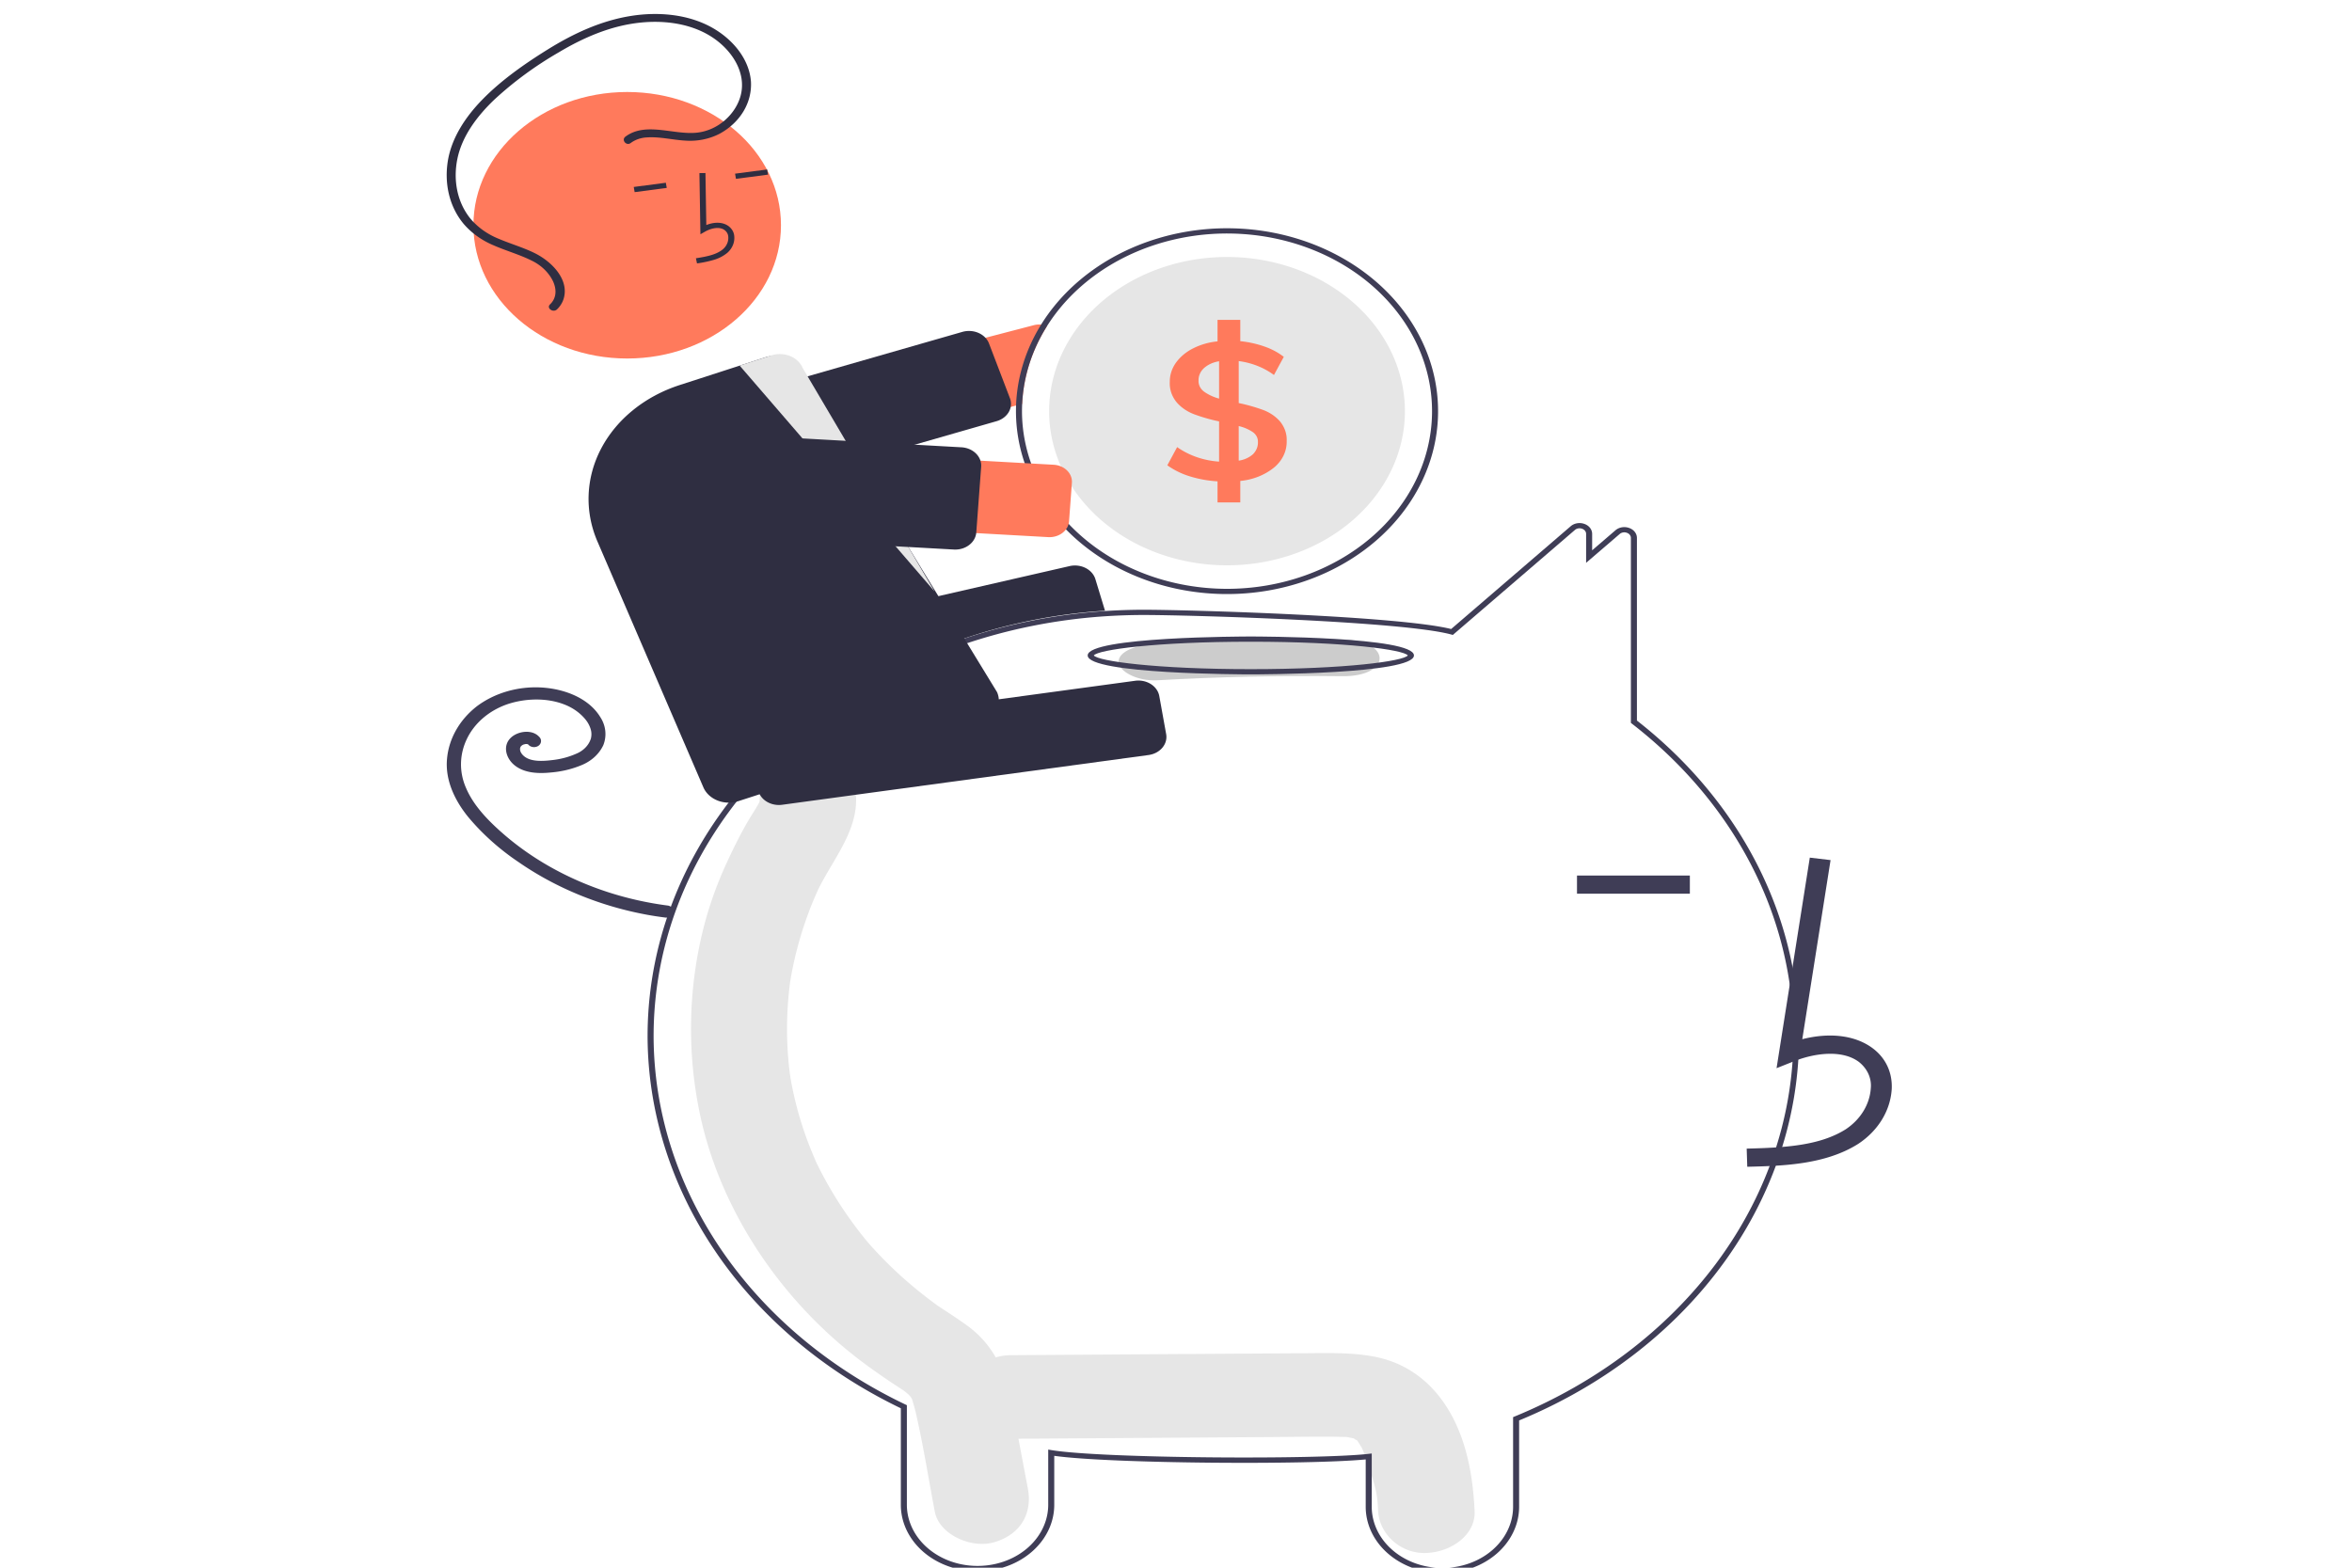 <?xml version="1.0" encoding="UTF-8" standalone="no"?>
<svg
   xmlns:dc="http://purl.org/dc/elements/1.1/"
   xmlns:cc="http://creativecommons.org/ns#"
   xmlns:rdf="http://www.w3.org/1999/02/22-rdf-syntax-ns#"
   xmlns:svg="http://www.w3.org/2000/svg"
   xmlns="http://www.w3.org/2000/svg"
   xmlns:sodipodi="http://sodipodi.sourceforge.net/DTD/sodipodi-0.dtd"
   xmlns:inkscape="http://www.inkscape.org/namespaces/inkscape"
   id="b5c524f0-66c4-4225-a3aa-c25cef687e0c"
   data-name="Layer 1"
   width="900"
   height="600"
   viewBox="0 0 900 600"
   version="1.1"
   sodipodi:docname="orcamentos.svg"
   inkscape:version="0.92.3 (2405546, 2018-03-11)">
  <defs
     id="defs55" />
  <sodipodi:namedview
     pagecolor="#ffffff"
     bordercolor="#666666"
     borderopacity="1"
     objecttolerance="10"
     gridtolerance="10"
     guidetolerance="10"
     inkscape:pageopacity="0"
     inkscape:pageshadow="2"
     inkscape:window-width="1920"
     inkscape:window-height="1015"
     id="namedview53"
     showgrid="false"
     inkscape:zoom="0.39519393"
     inkscape:cx="370.33768"
     inkscape:cy="298.58759"
     inkscape:window-x="0"
     inkscape:window-y="28"
     inkscape:window-maximized="1"
     inkscape:current-layer="b5c524f0-66c4-4225-a3aa-c25cef687e0c" />
  <path
     d="m 550.078,533.662 c -5.909,-7.172 -13.908,-12.419 -23.964,-14.383 -8.769,-1.713 -17.786,-1.421 -26.7,-1.361 l -112.711,0.753 c -9.653,0.065 -18.908,7.313 -18.46,16 0.445,8.614 8.113,16.069 18.46,16 q 49.525,-0.331 99.05,-0.662 c 7.784,-0.052 15.572,-0.174 23.356,-0.152 1.748,0.005 3.489,0.085 5.235,0.102 0.423,0.004 0.728,9.1e-4 0.944,-0.007 0.054,0.014 0.1,0.027 0.17,0.044 0.911,0.217 1.846,0.366 2.762,0.572 -0.321,0.008 0.594,0.503 1.054,0.671 0.063,0.108 0.198,0.299 0.423,0.595 0.314,0.51 1.243,2.059 1.281,2.01 a 82.794,71.762 0 0 1 3.446,9.393 c 2.145,7.047 2.617,8.52 2.925,15.132 0.39,8.352 8.211,16.398 18.46,16 9.667,-0.375 18.878,-7.042 18.46,-16 -0.705,-15.094 -3.762,-32.05 -14.191,-44.708 z"
     id="path2"
     inkscape:connector-curvature="0"
     style="fill:#e6e6e6;stroke-width:1.074" />
  <path
     d="m 393.328,569.768 c -2.117,-11.12 -4.194,-22.246 -6.352,-33.36 -2.19,-11.274 -6.662,-21.598 -16.784,-28.997 -2.705,-1.977 -5.509,-3.823 -8.325,-5.663 -0.99,-0.647 -1.979,-1.295 -2.958,-1.956 -0.059,-0.04 -0.096,-0.064 -0.147,-0.099 -0.108,-0.08 -0.237,-0.176 -0.41,-0.303 -4.219,-3.095 -8.295,-6.327 -12.178,-9.763 q -5.172,-4.577 -9.893,-9.545 -1.18,-1.241 -2.329,-2.504 c -0.132,-0.145 -0.842,-0.94 -1.309,-1.459 -0.435,-0.519 -1.23,-1.457 -1.363,-1.621 q -1.343,-1.646 -2.638,-3.322 A 180.128,156.126 0 0 1 313.428,447.062 q -0.631,-1.251 -1.233,-2.517 c -0.108,-0.258 -0.247,-0.588 -0.431,-1.029 -0.855,-2.038 -1.709,-4.074 -2.491,-6.137 q -2.492,-6.571 -4.285,-13.336 -0.886,-3.34 -1.596,-6.715 -0.366,-1.735 -0.684,-3.478 c -0.035,-0.193 -0.242,-1.446 -0.364,-2.154 -0.09,-0.712 -0.258,-1.972 -0.281,-2.166 q -0.203,-1.756 -0.36,-3.516 -0.354,-3.96 -0.479,-7.933 -0.213,-7.061 0.292,-14.122 c 0.192,-2.645 0.464,-5.282 0.8,-7.915 0.02,-0.162 0.036,-0.29 0.051,-0.406 0.02,-0.118 0.044,-0.251 0.072,-0.417 0.248,-1.455 0.51,-2.908 0.802,-4.356 a 183.783,159.294 0 0 1 4.314,-16.313 q 1.255,-3.809 2.726,-7.555 0.656,-1.663 1.353,-3.314 c -0.031,0.071 1.364,-3.016 1.382,-3.119 5.532,-11.329 14.581,-21.657 14.593,-34.526 0.007,-8.713 -8.496,-17.06 -18.46,-16.657 a 19.181,16.625 0 0 0 -18.46,16.657 c 0,0.196 -9.6e-4,0.363 -9.6e-4,0.525 -0.093,0.271 -0.171,0.498 -0.241,0.698 -1.079,2.032 -2.4,3.963 -3.585,5.944 -3.243,5.423 -6.01,11.025 -8.64,16.708 a 184.396,159.825 0 0 0 -9.841,28.628 210.093,182.098 0 0 0 -1.117,65.04 c 7.157,37.813 30.76,74.009 63.574,98.339 2.848,2.111 5.765,4.152 8.709,6.151 1.218,0.827 2.447,1.639 3.682,2.446 0.584,0.381 3.002,2.034 1.938,1.233 2.287,1.692 3.25,2.543 3.838,3.789 0.085,0.288 0.201,0.678 0.358,1.211 0.414,1.405 0.807,2.808 1.134,4.233 2.856,12.451 4.841,25.112 7.227,37.644 1.64,8.611 13.87,14.215 22.708,11.634 10.287,-3.004 14.65,-11.264 12.893,-20.491 z"
     id="path4"
     inkscape:connector-curvature="0"
     style="fill:#e6e6e6;stroke-width:1.074" />
  <path
     d="m 551.945,602.063 a 29.275,25.374 0 0 1 -29.351,-25.25 v -18.251 c -22.047,2.139 -97.541,1.644 -119.181,-1.37 v 18.892 a 29.352,25.441 0 0 1 -58.703,0 v -37.092 A 188.413,163.307 0 0 1 247.797,396.603 c 0,-49.83 26.055,-96.314 71.484,-127.534 a 189.299,164.075 0 0 1 103.055,-35.173 c 5.108,-0.347 10.246,-0.523 15.274,-0.523 17.712,0 97.628,2.372 117.679,7.372 l 45.72,-39.322 a 4.8,4.16 0 0 1 5.249,-0.907 4.731,4.1 0 0 1 2.982,3.847 v 6.252 l 8.903,-7.642 a 4.789,4.151 0 0 1 5.245,-0.908 4.733,4.102 0 0 1 2.985,3.848 v 69.865 a 187.781,162.759 0 0 1 -45.077,267.866 v 33.169 a 29.275,25.374 0 0 1 -29.351,25.25 z m -27.044,-45.77 v 20.52 a 27.044,23.441 0 0 0 54.087,0 v -34.433 l 0.659,-0.271 a 187.432,162.456 0 0 0 76.759,-58.182 184.973,160.325 0 0 0 -31.958,-206.96 l -0.383,-0.298 v -70.757 a 2.426,2.103 0 0 0 -1.548,-1.996 2.48,2.149 0 0 0 -2.747,0.473 l -12.838,11.021 v -11.048 a 2.426,2.103 0 0 0 -1.548,-1.996 2.486,2.154 0 0 0 -2.752,0.477 l -46.699,40.164 -0.664,-0.18 c -18.64,-5.057 -99.813,-7.454 -117.66,-7.454 -4.968,0 -10.046,0.174 -15.093,0.517 a 186.992,162.075 0 0 0 -101.802,34.746 c -44.874,30.838 -70.611,76.751 -70.611,125.967 A 186.115,161.315 0 0 0 346.423,537.528 l 0.595,0.286 v 38.27 a 27.045,23.441 0 0 0 54.088,0 v -21.286 l 1.367,0.223 c 19.447,3.171 101.335,3.671 121.125,1.421 z"
     id="path6"
     inkscape:connector-curvature="0"
     style="fill:#3f3d56;stroke-width:1.074" />
  <path
     d="m 395.533,124.473 -127.765,33.28 a 16.017,13.882 0 0 0 9.219,26.59 l 111.808,-29.13 2.342,-0.61 a 77.896,67.517 0 0 1 9.564,-29.86 7.113,6.165 0 0 0 -2.307,-0.52 7.346,6.367 0 0 0 -2.861,0.25 z"
     id="path8"
     inkscape:connector-curvature="0"
     style="fill:#ff7a5c;stroke-width:1.074" />
  <path
     d="m 274.777,191.438 a 8.091,7.013 0 0 1 -7.658,-4.801 l -7.989,-20.896 a 8.076,6.999 0 0 1 5.126,-8.847 L 368.243,127.024 a 8.076,7 0 0 1 10.207,4.442 l 7.989,20.896 a 8.048,6.976 0 0 1 -4.838,8.759 q -0.144,0.047 -0.291,0.088 l -103.985,29.869 a 8.08,7.003 0 0 1 -2.548,0.359 z"
     id="path10"
     inkscape:connector-curvature="0"
     style="fill:#2f2e41;stroke-width:1.074" />
  <path
     d="m 469.522,87.363 a 80.798,70.031 0 0 0 -80.727,67.85 c -0.023,0.71 -0.034,1.43 -0.034,2.15 A 80.762,70 0 1 0 469.522,87.363 Z m 0,138 a 78.536,68.071 0 0 1 -78.454,-68 q 0,-1.395 0.069,-2.76 a 78.452,67.998 0 1 1 78.385,70.76 z"
     id="path12"
     inkscape:connector-curvature="0"
     style="fill:#3f3d56;stroke-width:1.074" />
  <path
     d="m 537.592,157.363 a 68.07,59 0 0 1 -136.141,0 c 0,-1.87 0.104,-3.71 0.3,-5.53 a 68.07,59 0 0 1 135.841,5.53 z"
     id="path14"
     inkscape:connector-curvature="0"
     style="fill:#e6e6e6;stroke-width:1.074" />
  <path
     d="m 489.793,161.283 a 16.207,14.048 0 0 0 -6.311,-4.33 61.308,53.139 0 0 0 -9.484,-2.7 v -16.06 a 26.993,23.396 0 0 1 13.487,5.33 l 3.761,-6.95 a 24.875,21.561 0 0 0 -7.338,-3.93 36.065,31.259 0 0 0 -9.31,-2.07 v -8.14 h -8.71 v 8.22 a 23.851,20.672 0 0 0 -9.518,2.77 18.92,16.399 0 0 0 -6.45,5.48 15.888,13.771 0 0 0 -2.296,7.29 14.379,12.463 0 0 0 2.642,7.8 16.741,14.51 0 0 0 6.576,4.52 60.793,52.692 0 0 0 9.646,2.77 v 15.39 a 28.83,24.988 0 0 1 -16.049,-5.55 l -3.761,6.96 a 28.359,24.58 0 0 0 8.584,4.22 39.413,34.161 0 0 0 10.626,1.92 v 8.07 h 8.71 v -8.22 a 22.542,19.538 0 0 0 12.933,-5.14 15.679,13.59 0 0 0 4.823,-10.1 13.908,12.055 0 0 0 -2.562,-7.55 z m -23.305,-8.73 a 16.728,14.499 0 0 1 -5.804,-2.7 6.138,5.32 0 0 1 -2.053,-4.18 7.76,6.726 0 0 1 2.1,-4.81 10.617,9.202 0 0 1 5.757,-2.59 z m 12.98,21.28 a 9.873,8.557 0 0 1 -5.469,2.47 v -13.24 a 15.275,13.24 0 0 1 5.469,2.37 5.374,4.658 0 0 1 1.88,3.7 7.85,6.804 0 0 1 -1.88,4.7 z"
     id="path16"
     inkscape:connector-curvature="0"
     style="fill:#ff7a5c;stroke-width:1.074" />
  <path
     d="m 278.485,276.127 a 8.103,7.023 0 0 1 -7.817,-5.216 l -4.35,-14.27 a 8.081,7.004 0 0 1 5.74,-8.551 l 137.226,-31.43 a 8.094,7.015 0 0 1 9.866,4.985 l 3.685,12.09 -0.69,0.046 a 184.785,160.163 0 0 0 -97.038,31.871 l -0.2,0.084 -44.373,10.16 a 8.033,6.963 0 0 1 -2.049,0.23 z"
     id="path18"
     inkscape:connector-curvature="0"
     style="fill:#2f2e41;stroke-width:1.074" />
  <path
     d="m 255.758,346.613 a 113.191,98.108 0 0 1 -45.137,-14.792 110.213,95.527 0 0 1 -18.66,-13.228 c -5.57,-4.924 -10.899,-10.521 -13.658,-17.079 a 29.188,25.299 0 0 1 0.382,-18.769 28.074,24.334 0 0 1 15.193,-13.126 c 6.91,-2.389 15.26,-2.644 21.985,-0.028 a 19.716,17.089 0 0 1 8.035,5.606 13.193,11.435 0 0 1 2.089,3.758 8.853,7.674 0 0 1 0.104,3.759 10.402,9.016 0 0 1 -5.508,5.723 27.768,24.068 0 0 1 -9.405,2.486 c -3.3,0.39 -8.04,0.745 -10.693,-1.551 a 5.387,4.669 0 0 1 -1.261,-1.611 3.593,3.114 0 0 1 -0.199,-1.458 c -0.039,0.217 0.16,-0.472 0.149,-0.445 -0.042,0.102 -0.224,0.35 0.035,-0.031 a 3.919,3.397 0 0 1 0.269,-0.363 c -0.088,0.098 -0.28,0.262 0.063,-0.019 a 2.263,1.962 0 0 1 1.055,-0.564 c 0.16,-0.04 0.322,-0.072 0.482,-0.11 0.407,-0.096 -0.406,0.005 0.01,-0.006 0.161,-0.004 0.323,-10e-4 0.483,-0.007 0.408,-0.016 -0.403,-0.097 -0.011,-0.011 0.152,0.033 0.303,0.066 0.452,0.106 0.325,0.089 -0.23,-0.207 -0.01,0.015 0.258,0.259 -0.271,-0.252 0.022,-10e-4 a 5.335,4.624 0 0 1 0.413,0.394 2.722,2.359 0 0 0 3.825,0 2.768,2.399 0 0 0 0,-3.315 c -2.667,-2.865 -7.934,-2.157 -10.632,0.264 -3.44,3.088 -2.078,7.983 1.269,10.678 3.789,3.051 9.154,3.263 14.028,2.751 a 34.401,29.817 0 0 0 11.848,-2.902 16.612,14.398 0 0 0 8.104,-7.588 15.199,13.174 0 0 0 -1.219,-10.769 c -4.303,-7.011 -13.212,-10.606 -22.018,-11.228 a 34.395,29.812 0 0 0 -25.173,7.163 34.79,30.154 0 0 0 -11.408,20.075 c -0.769,7.996 2.811,15.761 8.029,22.214 a 97.638,84.627 0 0 0 19.359,17.353 118.227,102.473 0 0 0 49.394,20.191 q 3.222,0.577 6.478,0.988 a 2.794,2.421 0 0 0 3.327,-1.637 2.724,2.361 0 0 0 -1.889,-2.883 z"
     id="path20"
     inkscape:connector-curvature="0"
     style="fill:#3f3d56;stroke-width:1.074" />
  <path
     d="m 513.486,244.737 q -35.377,-0.433 -70.531,1.556 c -8.011,0.453 -14.942,2.907 -14.942,7.032 0,3.449 6.876,7.489 14.942,7.032 q 35.136,-1.989 70.531,-1.556 c 19.237,0.235 19.226,-13.829 0,-14.064 z"
     id="path22"
     inkscape:connector-curvature="0"
     style="fill:#cccccc;stroke-width:1.074" />
  <path
     d="m 478.627,258.105 c -2.549,0 -62.424,-0.083 -62.424,-7.251 0,-7.168 59.875,-7.25 62.424,-7.25 2.549,0 62.424,0.083 62.424,7.25 0,7.168 -59.875,7.251 -62.424,7.251 z m -60.082,-7.251 c 1.639,2.173 23.647,5.251 60.082,5.251 36.435,0 58.444,-3.078 60.082,-5.251 -1.638,-2.173 -23.647,-5.25 -60.082,-5.25 -36.435,0 -58.444,3.078 -60.082,5.251 z"
     id="path24"
     inkscape:connector-curvature="0"
     style="fill:#3f3d56;stroke-width:1.074" />
  <path
     d="m 668.594,446.555 c 13.254,-0.319 29.75,-0.718 42.459,-8.764 a 32.607,28.262 0 0 0 12.83,-21.103 c 0.259,-6.355 -2.389,-11.901 -7.459,-15.614 -6.638,-4.861 -16.33,-6.002 -26.775,-3.341 l 10.822,-68.548 -7.944,-0.943 -12.722,80.587 6.634,-2.639 c 7.691,-3.058 18.249,-4.614 24.81,0.192 a 14.093,12.215 0 0 1 4.622,10.062 24.645,21.361 0 0 1 -9.547,15.735 c -9.89,6.261 -23.038,7.069 -37.952,7.43 z"
     id="path26"
     inkscape:connector-curvature="0"
     style="fill:#3f3d56;stroke-width:1.074" />
  <rect
     x="603.442"
     y="335.096"
     width="43.187"
     height="6.95"
     id="rect28"
     style="fill:#3f3d56;stroke-width:1.074" />
  <path
     d="m 298.028,308.093 a 8.09,7.012 0 0 1 -7.965,-5.917 l -2.636,-14.582 a 8.085,7.008 0 0 1 6.729,-8 l 140.215,-19.042 a 8.085,7.007 0 0 1 9.229,5.832 l 2.636,14.582 a 8.085,7.007 0 0 1 -6.728,8 l -140.215,19.042 a 8.186,7.096 0 0 1 -1.264,0.086 z"
     id="path30"
     inkscape:connector-curvature="0"
     style="fill:#2f2e41;stroke-width:1.074" />
  <ellipse
     cx="240"
     cy="86.21"
     id="circle32"
     style="fill:#ff7a5c;stroke-width:1.074"
     rx="58.841"
     ry="51" />
  <path
     d="m 273.314,99.406 a 13.955,12.095 0 0 0 5.038,-2.676 9.384,8.133 0 0 0 2.601,-6.483 6.313,5.472 0 0 0 -2.898,-4.164 c -2.129,-1.135 -4.943,-1.092 -7.784,0.049 l -0.328,-19.908 -2.307,0.029 0.385,23.404 1.756,-0.998 c 2.037,-1.156 4.963,-1.994 7.069,-0.872 a 4.054,3.514 0 0 1 1.815,2.69 7.091,6.146 0 0 1 -1.934,4.834 c -2.501,2.151 -6.203,2.872 -10.429,3.531 l 0.409,1.968 a 38.03,32.963 0 0 0 6.607,-1.403 z"
     id="path34"
     inkscape:connector-curvature="0"
     style="fill:#2f2e41;stroke-width:1.074" />
  <rect
     x="266.02"
     y="102.592"
     width="12.393"
     height="2.007"
     transform="matrix(0.991,-0.13,0.172,0.985,0,0)"
     id="rect36"
     style="fill:#2f2e41;stroke-width:1.075" />
  <rect
     x="226.903"
     y="102.591"
     width="12.393"
     height="2.007"
     transform="matrix(0.991,-0.13,0.172,0.985,0,0)"
     id="rect38"
     style="fill:#2f2e41;stroke-width:1.075" />
  <path
     d="m 278.884,307.201 a 10.419,9.03 0 0 1 -9.731,-5.855 l -40.569,-94.169 a 53.685,46.532 0 0 1 31.479,-59.802 l 32.987,-10.676 a 10.335,8.958 0 0 1 7.935,0.239 10.19,8.832 0 0 1 5.394,4.986 l 75.15,122.984 a 10.385,9.002 0 0 1 -6.065,11.638 l -92.952,30.084 a 10.356,8.976 0 0 1 -3.629,0.572 z"
     id="path40"
     inkscape:connector-curvature="0"
     style="fill:#2f2e41;stroke-width:1.074" />
  <path
     d="m 283.042,139.938 74.565,86.426 -50.455,-85.519 a 9.321,8.079 0 0 0 -11.94,-4.846 z"
     id="path42"
     inkscape:connector-curvature="0"
     style="fill:#e6e6e6;stroke-width:1.074" />
  <path
     d="m 401.106,205.573 -133.136,-7.433 a 16.013,13.879 0 1 1 2.059,-27.701 l 133.136,7.433 a 7.499,6.499 0 0 1 7.002,6.904 l -1.094,14.729 a 7.5,6.501 0 0 1 -7.966,6.069 z"
     id="path44"
     inkscape:connector-curvature="0"
     style="fill:#ff7a5c;stroke-width:1.074" />
  <path
     d="m 365.53,210.338 q -0.264,0 -0.529,-0.015 h -2.9e-4 l -109.324,-6.104 a 8.075,6.999 0 0 1 -7.54,-7.435 l 1.869,-25.158 a 8.076,7 0 0 1 8.579,-6.535 l 109.323,6.103 a 8.085,7.008 0 0 1 7.54,7.435 l -1.869,25.159 a 8.098,7.019 0 0 1 -5.245,6.111 7.991,6.926 0 0 1 -2.805,0.439 z"
     id="path46"
     inkscape:connector-curvature="0"
     style="fill:#2f2e41;stroke-width:1.074" />
  <path
     d="m 239.325,52.296 c 7.741,-5.77 18.37,-0.608 27.247,-1.512 8.493,-0.865 15.199,-7.468 16.912,-14.482 1.999,-8.184 -2.902,-16.383 -10.126,-21.486 -7.912,-5.589 -18.405,-7.193 -28.348,-6.159 -11.396,1.185 -21.819,5.789 -31.171,11.359 a 140.583,121.85 0 0 0 -24.738,18.169 c -6.635,6.352 -12.257,13.923 -14.052,22.47 -1.631,7.768 -0.386,16.375 4.912,22.955 a 27.927,24.205 0 0 0 10.931,7.805 c 4.543,1.933 9.389,3.316 13.79,5.502 6.654,3.305 13.122,10.159 11.038,17.291 a 11.298,9.793 0 0 1 -2.568,4.19 c -1.489,1.433 -4.175,-0.461 -2.682,-1.897 2.622,-2.523 2.519,-5.888 1.122,-8.9 a 18.774,16.272 0 0 0 -8.346,-7.954 c -4.607,-2.283 -9.693,-3.692 -14.415,-5.772 a 31.177,27.023 0 0 1 -11.435,-8.214 c -5.651,-6.807 -7.342,-15.666 -6.06,-23.861 1.387,-8.868 6.644,-16.927 13.234,-23.68 7.172,-7.349 15.981,-13.571 24.981,-19.159 9.657,-5.997 20.326,-11.067 32.132,-12.9 10.234,-1.59 21.327,-0.611 30.276,4.223 8.353,4.512 14.759,12.274 15.396,20.947 a 25.654,22.235 0 0 1 -11.971,19.942 22.038,19.101 0 0 1 -13.164,2.643 c -4.917,-0.273 -9.838,-1.578 -14.786,-1.215 a 10.315,8.941 0 0 0 -6.078,2.128 c -1.691,1.261 -3.707,-1.181 -2.03,-2.431 z"
     id="path48"
     inkscape:connector-curvature="0"
     style="fill:#2f2e41;stroke-width:1.074" />
  <path
     d="M 916.43,602.53 H 64.633 a 1.374,1.191 0 0 1 0,-2.381 H 916.43 a 1.374,1.191 0 0 1 0,2.381 z"
     id="path50"
     inkscape:connector-curvature="0"
     style="fill:#3f3d56;stroke-width:1.074" />
</svg>
